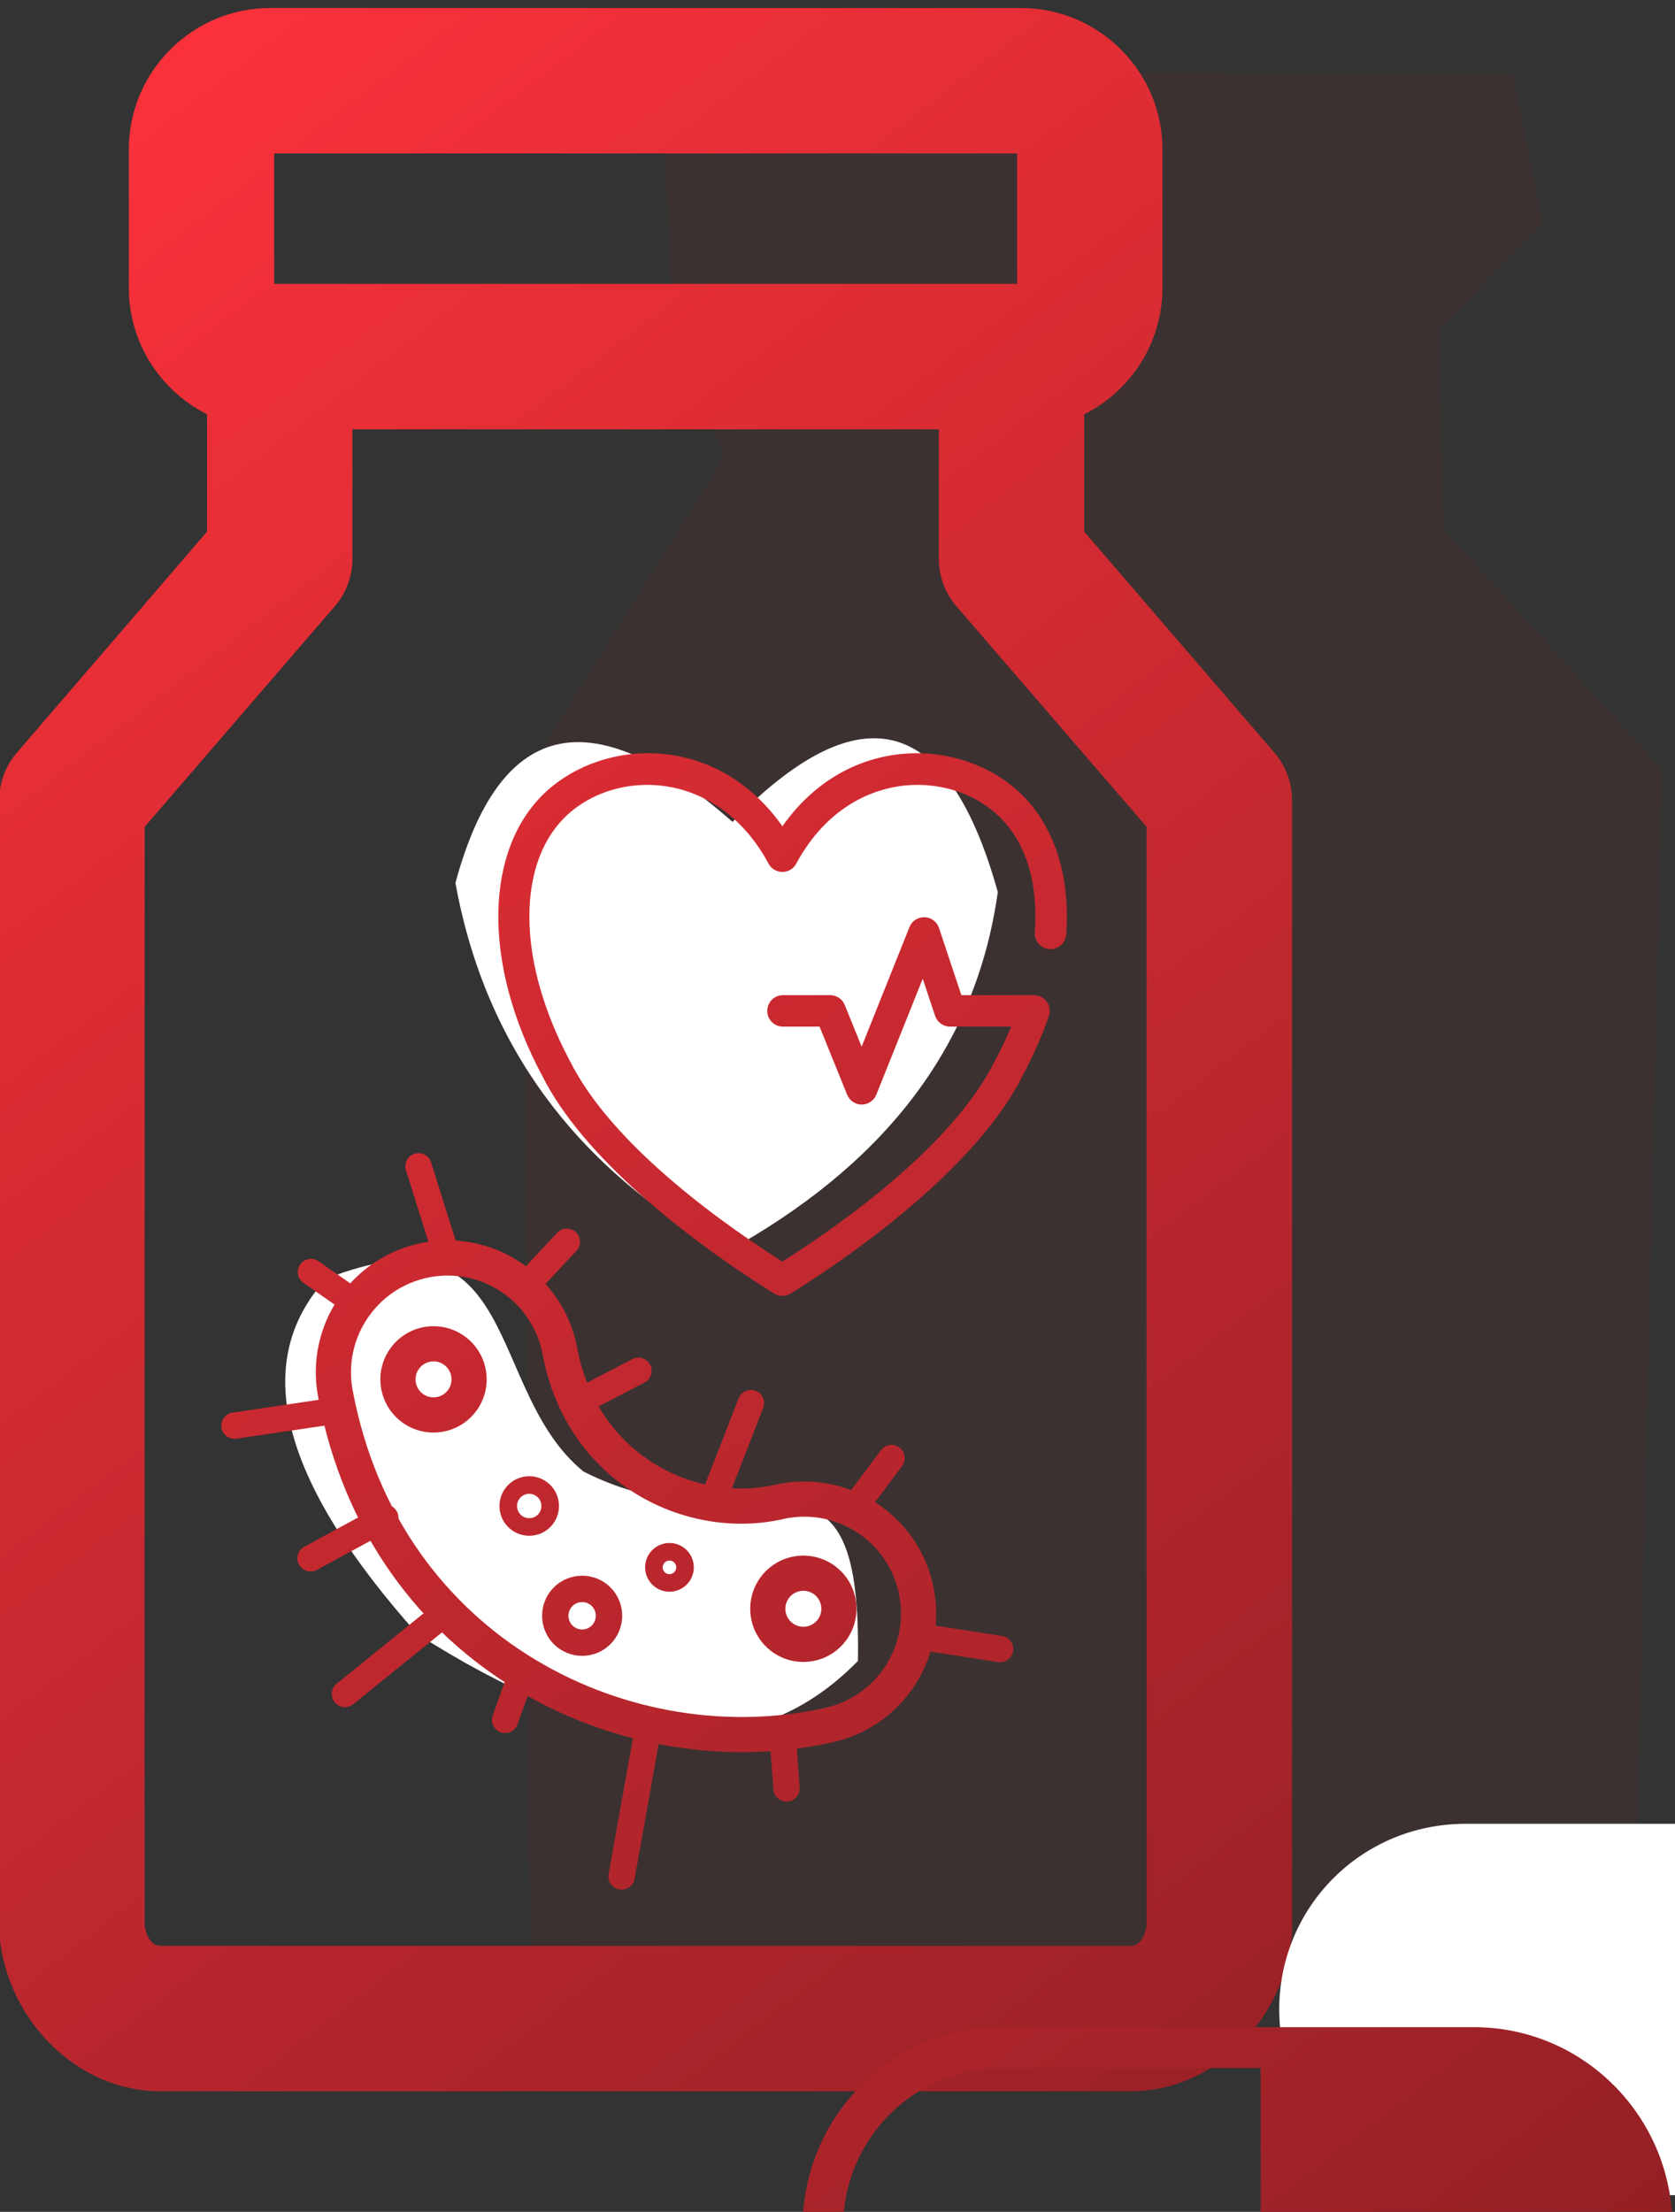 <?xml version="1.0" encoding="UTF-8" standalone="no"?>
<!DOCTYPE svg PUBLIC "-//W3C//DTD SVG 1.1//EN" "http://www.w3.org/Graphics/SVG/1.1/DTD/svg11.dtd">
<svg width="100%" height="100%" viewBox="0 0 128 169" version="1.1" xmlns="http://www.w3.org/2000/svg" xmlns:xlink="http://www.w3.org/1999/xlink" xml:space="preserve" xmlns:serif="http://www.serif.com/" style="fill-rule:evenodd;clip-rule:evenodd;stroke-linejoin:round;stroke-miterlimit:2;">
    <rect x="0" y="0" width="128" height="169" fill="#333333" stroke="none"/>
    <g transform="matrix(1,0,0,1,-26302,-1149)">
        <g transform="matrix(3.034,0,0,5.197,18709.1,942.188)">
            <g id="phase4-2" transform="matrix(1,0,0,1,-1.562,-0.14)">
                <g transform="matrix(0.33,0,0,0.192,-6166.27,-181.307)">
                    <path d="M26324.5,1157.77L26325.4,1176.22L26329.3,1187.32L26314,1211.89L26314.5,1302.25L26398.8,1301.81L26400.9,1211.23L26384.2,1192.79L26383.9,1177.54L26391.8,1169.36L26389.5,1157.98L26324.5,1157.77Z" style="fill:url(#_Linear1);"/>
                </g>
                <g id="drug4" transform="matrix(0.113,0,0,0.066,2460.38,18.37)">
                    <g transform="matrix(1.08,0,0,1.08,-2556.33,-12399.5)">
                        <path d="M2768.49,11869C2758.92,11864.2 2752.34,11854.3 2752.34,11842.9C2752.34,11842.9 2752.34,11814.4 2752.34,11814.4C2752.34,11798.3 2765.43,11785.2 2781.56,11785.2L2936.44,11785.2C2952.57,11785.2 2965.67,11798.3 2965.67,11814.4C2965.67,11814.4 2965.67,11842.9 2965.67,11842.9C2965.67,11854.3 2959.09,11864.2 2949.52,11869L2949.52,11893.2L2988.77,11938.8C2991.12,11941.5 2992.41,11945 2992.41,11948.6L2992.41,12181.6C2992.41,12182 2992.38,12182.5 2992.34,12183C2990.68,12200.2 2976.4,12214.9 2959.09,12214.9L2758.92,12214.9C2741.61,12214.9 2727.32,12200.2 2725.67,12183C2725.62,12182.5 2725.6,12182 2725.6,12181.6L2725.6,11948.6C2725.6,11945 2726.89,11941.5 2729.24,11938.8L2768.49,11893.2L2768.49,11869ZM2919.52,11872.1L2798.49,11872.1L2798.49,11898.8C2798.49,11902.4 2797.2,11905.9 2794.85,11908.6L2755.6,11954.1L2755.6,12180.6C2755.89,12182.7 2756.89,12184.9 2758.92,12184.9C2758.92,12184.9 2959.09,12184.9 2959.09,12184.9C2961.12,12184.9 2962.11,12182.7 2962.41,12180.6L2962.41,11954.1L2923.15,11908.6C2920.81,11905.9 2919.52,11902.4 2919.52,11898.8L2919.52,11872.1ZM2782.34,11842.1L2935.67,11842.1L2935.67,11815.2L2782.34,11815.2L2782.34,11842.1Z" style="fill:url(#_Linear2);"/>
                    </g>
                    <g transform="matrix(2.913,0,0,2.913,-76243.5,-3021.03)">
                        <path d="M26331.5,1247.04C26325.4,1253.75 26328.5,1263.02 26338.5,1274.22C26351.8,1282.67 26363.5,1285.17 26372.2,1276.26C26372.5,1256.9 26364.2,1268.38 26351.2,1261.78C26343.6,1255.59 26346.6,1241.11 26331.5,1247.04Z" style="fill:white;"/>
                    </g>
                    <g id="bacteria1" transform="matrix(-0.258,0.255,-0.255,-0.258,741.901,691.44)">
                        <g transform="matrix(1.08,0,0,1.08,0,0)">
                            <path d="M268.847,387.576C308.627,412.307 328.783,470.942 294.246,522.039C271.066,556.333 280.089,602.995 314.384,626.175C348.679,649.355 395.341,640.332 418.521,606.037C507.603,474.241 450.649,323.976 348.043,260.187C312.889,238.332 266.605,249.129 244.75,284.283C222.895,319.437 233.693,365.721 268.847,387.576ZM279.406,370.591C253.627,354.564 245.709,320.622 261.735,294.843C277.762,269.063 311.704,261.145 337.483,277.172C431.712,335.753 483.76,473.802 401.951,594.837C384.952,619.987 350.733,626.604 325.584,609.605C300.434,592.607 293.817,558.388 310.816,533.238C352.624,471.383 327.562,400.529 279.406,370.591Z" style="fill:url(#_Linear3);"/>
                        </g>
                        <g transform="matrix(1.08,0,0,1.08,2.957,-9.102)">
                            <path d="M304.226,304.329C287.539,304.329 273.991,317.876 273.991,334.563C273.991,351.25 287.539,364.798 304.226,364.798C320.913,364.798 334.461,351.25 334.461,334.563C334.461,317.876 320.913,304.329 304.226,304.329ZM304.226,324.329C309.874,324.329 314.461,328.915 314.461,334.563C314.461,340.212 309.874,344.798 304.226,344.798C298.577,344.798 293.991,340.212 293.991,334.563C293.991,328.915 298.577,324.329 304.226,324.329Z" style="fill:url(#_Linear4);"/>
                        </g>
                        <g transform="matrix(0.816,0,0,0.816,182.973,171.721)">
                            <path d="M304.226,304.405C287.581,304.405 274.067,317.918 274.067,334.563C274.067,351.208 287.581,364.722 304.226,364.722C320.871,364.722 334.384,351.208 334.384,334.563C334.384,317.918 320.871,304.405 304.226,304.405ZM304.226,324.252C309.916,324.252 314.537,328.873 314.537,334.563C314.537,340.254 309.916,344.874 304.226,344.874C298.535,344.874 293.915,340.254 293.915,334.563C293.915,328.873 298.535,324.252 304.226,324.252Z" style="fill:url(#_Linear5);"/>
                        </g>
                        <g transform="matrix(1.08,0,0,1.08,65.561,250.835)">
                            <path d="M304.226,304.329C287.539,304.329 273.991,317.876 273.991,334.563C273.991,351.25 287.539,364.798 304.226,364.798C320.913,364.798 334.461,351.25 334.461,334.563C334.461,317.876 320.913,304.329 304.226,304.329ZM304.226,324.329C309.874,324.329 314.461,328.915 314.461,334.563C314.461,340.212 309.874,344.798 304.226,344.798C298.577,344.798 293.991,340.212 293.991,334.563C293.991,328.915 298.577,324.329 304.226,324.329Z" style="fill:url(#_Linear6);"/>
                        </g>
                        <g transform="matrix(0.637,0,0,0.637,213.167,302.406)">
                            <path d="M304.226,305.854C288.381,305.854 275.516,318.718 275.516,334.563C275.516,350.409 288.381,363.273 304.226,363.273C320.071,363.273 332.935,350.409 332.935,334.563C332.935,318.718 320.071,305.854 304.226,305.854ZM304.226,322.803C310.716,322.803 315.986,328.073 315.986,334.563C315.986,341.054 310.716,346.324 304.226,346.324C297.735,346.324 292.465,341.054 292.465,334.563C292.465,328.073 297.735,322.803 304.226,322.803Z" style="fill:url(#_Linear7);"/>
                        </g>
                        <g transform="matrix(0.473,0,0,0.473,228.259,269.906)">
                            <path d="M304.226,302.921C286.762,302.921 272.583,317.1 272.583,334.563C272.583,352.027 286.762,366.206 304.226,366.206C321.69,366.206 335.868,352.027 335.868,334.563C335.868,317.1 321.69,302.921 304.226,302.921ZM304.226,325.736C309.098,325.736 313.053,329.691 313.053,334.563C313.053,339.435 309.098,343.391 304.226,343.391C299.354,343.391 295.398,339.435 295.398,334.563C295.398,329.691 299.354,325.736 304.226,325.736Z" style="fill:url(#_Linear8);"/>
                        </g>
                        <g transform="matrix(1.08,0,0,1.08,0,0)">
                            <path d="M278.182,265.482L249.474,226.713C247.011,223.387 242.31,222.686 238.983,225.149C235.657,227.612 234.956,232.313 237.419,235.64L266.127,274.409C268.59,277.735 273.291,278.436 276.617,275.973C279.944,273.51 280.645,268.809 278.182,265.482Z" style="fill:url(#_Linear9);"/>
                        </g>
                        <g transform="matrix(1.08,0,0,1.08,0,0)">
                            <path d="M370.638,289.316L391.28,265.099C393.966,261.948 393.588,257.211 390.438,254.526C387.288,251.84 382.55,252.218 379.865,255.368L359.222,279.586C356.537,282.736 356.915,287.474 360.065,290.159C363.215,292.844 367.953,292.466 370.638,289.316Z" style="fill:url(#_Linear10);"/>
                        </g>
                        <g transform="matrix(1.08,0,0,1.08,0,0)">
                            <path d="M246.362,338.952L209.954,344.383C205.86,344.994 203.032,348.813 203.643,352.907C204.253,357.001 208.073,359.829 212.167,359.219L248.575,353.788C252.669,353.178 255.497,349.358 254.887,345.264C254.276,341.17 250.456,338.342 246.362,338.952Z" style="fill:url(#_Linear11);"/>
                        </g>
                        <g transform="matrix(1.08,0,0,1.08,0,0)">
                            <path d="M298.994,398.431L242.924,423.427C239.144,425.112 237.443,429.55 239.128,433.331C240.814,437.111 245.251,438.812 249.032,437.127L305.101,412.131C308.882,410.446 310.583,406.008 308.897,402.227C307.212,398.447 302.774,396.745 298.994,398.431Z" style="fill:url(#_Linear12);"/>
                        </g>
                        <g transform="matrix(1.08,0,0,1.08,0,0)">
                            <path d="M318.59,492.834L280.84,481.167C276.885,479.945 272.682,482.164 271.46,486.118C270.237,490.073 272.456,494.276 276.411,495.499L314.16,507.166C318.115,508.388 322.318,506.169 323.541,502.215C324.763,498.26 322.544,494.057 318.59,492.834Z" style="fill:url(#_Linear13);"/>
                        </g>
                        <g transform="matrix(1.08,0,0,1.08,0,0)">
                            <path d="M291.206,560.264L255.715,561.65C251.578,561.812 248.352,565.301 248.513,569.437C248.675,573.573 252.164,576.8 256.3,576.639L291.791,575.253C295.927,575.091 299.154,571.602 298.993,567.466C298.831,563.33 295.342,560.103 291.206,560.264Z" style="fill:url(#_Linear14);"/>
                        </g>
                        <g transform="matrix(1.08,0,0,1.08,0,0)">
                            <path d="M304.151,606.979L279.172,655.55C277.279,659.231 278.73,663.757 282.412,665.65C286.093,667.543 290.618,666.091 292.511,662.41L317.491,613.839C319.384,610.158 317.932,605.633 314.251,603.74C310.57,601.846 306.044,603.298 304.151,606.979Z" style="fill:url(#_Linear15);"/>
                        </g>
                        <g transform="matrix(1.08,0,0,1.08,0,0)">
                            <path d="M358.529,629.688L364.246,660.601C364.999,664.671 368.914,667.364 372.985,666.612C377.055,665.859 379.748,661.943 378.996,657.873L373.279,626.961C372.526,622.89 368.611,620.197 364.54,620.95C360.47,621.702 357.776,625.618 358.529,629.688Z" style="fill:url(#_Linear16);"/>
                        </g>
                        <g transform="matrix(1.08,0,0,1.08,0,0)">
                            <path d="M411.129,598.298L459.515,633.746C462.854,636.192 467.551,635.467 469.997,632.128C472.444,628.789 471.719,624.092 468.38,621.646L419.994,586.198C416.654,583.752 411.957,584.477 409.511,587.816C407.065,591.155 407.79,595.852 411.129,598.298Z" style="fill:url(#_Linear17);"/>
                        </g>
                        <g transform="matrix(1.08,0,0,1.08,0,0)">
                            <path d="M437.669,537.377L484.114,550.819C488.09,551.97 492.252,549.676 493.403,545.7C494.554,541.724 492.26,537.561 488.284,536.411L441.839,522.969C437.863,521.818 433.701,524.112 432.55,528.088C431.399,532.064 433.693,536.226 437.669,537.377Z" style="fill:url(#_Linear18);"/>
                        </g>
                        <g transform="matrix(1.08,0,0,1.08,0,0)">
                            <path d="M451.899,475.117L525.788,482.496C529.907,482.908 533.585,479.898 533.996,475.779C534.407,471.66 531.397,467.982 527.278,467.571L453.39,460.191C449.271,459.78 445.593,462.79 445.182,466.909C444.77,471.027 447.78,474.705 451.899,475.117Z" style="fill:url(#_Linear19);"/>
                        </g>
                        <g transform="matrix(1.08,0,0,1.08,0,0)">
                            <path d="M449.392,419.667L475.292,407.245C479.025,405.454 480.602,400.971 478.812,397.239C477.022,393.506 472.538,391.93 468.806,393.72L442.906,406.142C439.173,407.932 437.596,412.415 439.386,416.147C441.177,419.88 445.66,421.457 449.392,419.667Z" style="fill:url(#_Linear20);"/>
                        </g>
                        <g transform="matrix(1.08,0,0,1.08,0,0)">
                            <path d="M419.884,347.45L491.815,296.715C495.198,294.329 496.007,289.645 493.621,286.263C491.236,282.88 486.552,282.071 483.17,284.457L411.238,335.192C407.856,337.578 407.047,342.261 409.432,345.644C411.818,349.027 416.502,349.836 419.884,347.45Z" style="fill:url(#_Linear21);"/>
                        </g>
                    </g>
                    <g transform="matrix(2.913,0,0,2.913,-76243.5,-3021.03)">
                        <path d="M26362.6,1212.1C26371.9,1202.59 26378.9,1203.14 26382.9,1217.46C26381.2,1229.67 26373.8,1238.55 26362.1,1245C26350.8,1238.64 26343.7,1229.4 26341.4,1216.77C26344.7,1204.58 26351.5,1202.34 26362.6,1212.1Z" style="fill:white;"/>
                    </g>
                    <g id="heart_rate" transform="matrix(0.205,0,0,0.205,459.378,-3264.4)">
                        <path d="M500,18415.6C571.589,18313.9 694.328,18319.5 757.72,18378.7C795.631,18414.2 813.149,18469.2 808.555,18533.2C807.88,18542.7 799.691,18549.7 790.279,18549.1C780.868,18548.4 773.775,18540.2 774.45,18530.8C778.214,18478.3 765.428,18432.8 734.37,18403.7C679.442,18352.4 569.985,18354.1 515.057,18456.2C512.077,18461.8 506.293,18465.2 500,18465.2C493.707,18465.2 487.923,18461.8 484.943,18456.2C430.015,18354.1 320.558,18352.4 265.63,18403.7C243.786,18424.1 230.988,18452.9 226.62,18486.4C219.624,18540 234.053,18605.3 269.03,18670.7L269.251,18671.1C309.727,18752.2 412.16,18832.8 500,18888.6C587.84,18832.8 690.273,18752.2 730.749,18671.1L730.97,18670.7C737.657,18658.2 743.589,18645.7 748.763,18633.3L682.259,18633.3C674.898,18633.3 668.363,18628.5 666.038,18621.6L652.592,18581.2L602.128,18707.2C599.535,18713.7 593.268,18717.9 586.292,18718C579.316,18718 573.031,18713.7 570.411,18707.3L540.413,18633.3L500.631,18633.3C491.196,18633.3 483.535,18625.6 483.535,18616.2C483.535,18606.7 491.196,18599.1 500.631,18599.1L551.932,18599.1C558.894,18599.1 565.162,18603.3 567.776,18609.7L586.159,18655.1L638.199,18525.1C640.866,18518.4 647.408,18514.2 654.579,18514.4C661.751,18514.6 668.027,18519.3 670.292,18526.1L694.588,18599.1L773.566,18599.1C779.095,18599.1 784.282,18601.7 787.49,18606.2C790.698,18610.7 791.531,18616.5 789.725,18621.7C782.332,18643.1 772.825,18664.9 761.193,18686.7C716.85,18775.2 603.743,18864.2 509.042,18923.3C503.508,18926.7 496.492,18926.7 490.958,18923.3C396.248,18864.2 283.128,18775.2 238.794,18686.6C172.97,18563.5 176.394,18440.3 242.28,18378.7C305.672,18319.5 428.411,18313.9 500,18415.6Z" style="fill:url(#_Linear22);"/>
                    </g>
                </g>
                <g transform="matrix(0.335,0,0,0.166,-6300.11,-146.502)">
                    <path d="M26439.6,1301.08C26439.6,1292 26433.3,1284.64 26425.6,1284.64L26391.6,1284.64C26383.8,1284.64 26377.6,1292 26377.6,1301.08C26377.6,1310.16 26383.8,1317.53 26391.6,1317.53L26425.6,1317.53C26433.3,1317.53 26439.6,1310.16 26439.6,1301.08Z" style="fill:white;"/>
                </g>
                <g id="pill3" transform="matrix(0.034,0,0,0.02,2434.61,-244.824)">
                    <path d="M3284.72,15875.1C3284.72,15794 3218.84,15728.1 3137.68,15728.1L2787.38,15728.1C2706.22,15728.1 2640.33,15794 2640.33,15875.1C2640.33,15956.3 2706.22,16022.2 2787.38,16022.2C2787.38,16022.2 3137.68,16022.2 3137.68,16022.2C3218.84,16022.2 3284.72,15956.3 3284.72,15875.1ZM2979.6,15758.1L2787.38,15758.1C2722.78,15758.1 2670.33,15810.5 2670.33,15875.1C2670.33,15939.7 2722.78,15992.2 2787.38,15992.2L2979.6,15992.2L2979.6,15758.1Z" style="fill:url(#_Linear23);"/>
                </g>
            </g>
        </g>
    </g>
    <defs>
        <linearGradient id="_Linear1" x1="0" y1="0" x2="1" y2="0" gradientUnits="userSpaceOnUse" gradientTransform="matrix(74.218,-144.271,144.271,74.218,26314.5,1302.25)"><stop offset="0" style="stop-color:rgb(141,31,36);stop-opacity:0.1"/><stop offset="1" style="stop-color:rgb(141,31,36);stop-opacity:0.1"/></linearGradient>
        <linearGradient id="_Linear2" x1="0" y1="0" x2="1" y2="0" gradientUnits="userSpaceOnUse" gradientTransform="matrix(337.345,450.232,-450.232,337.345,2725.6,11785.2)"><stop offset="0" style="stop-color:rgb(255,50,59);stop-opacity:1"/><stop offset="1" style="stop-color:rgb(141,31,36);stop-opacity:1"/></linearGradient>
        <linearGradient id="_Linear3" x1="0" y1="0" x2="1" y2="0" gradientUnits="userSpaceOnUse" gradientTransform="matrix(210.479,-1537.42,1537.42,210.479,-6.781,1295.71)"><stop offset="0" style="stop-color:rgb(255,50,59);stop-opacity:1"/><stop offset="1" style="stop-color:rgb(141,31,36);stop-opacity:1"/></linearGradient>
        <linearGradient id="_Linear4" x1="0" y1="0" x2="1" y2="0" gradientUnits="userSpaceOnUse" gradientTransform="matrix(210.479,-1537.42,1537.42,210.479,-9.519,1304.14)"><stop offset="0" style="stop-color:rgb(255,50,59);stop-opacity:1"/><stop offset="1" style="stop-color:rgb(141,31,36);stop-opacity:1"/></linearGradient>
        <linearGradient id="_Linear5" x1="0" y1="0" x2="1" y2="0" gradientUnits="userSpaceOnUse" gradientTransform="matrix(278.503,-2034.3,2034.3,278.503,-233.146,1504.08)"><stop offset="0" style="stop-color:rgb(255,50,59);stop-opacity:1"/><stop offset="1" style="stop-color:rgb(141,31,36);stop-opacity:1"/></linearGradient>
        <linearGradient id="_Linear6" x1="0" y1="0" x2="1" y2="0" gradientUnits="userSpaceOnUse" gradientTransform="matrix(210.479,-1537.42,1537.42,210.479,-67.486,1063.45)"><stop offset="0" style="stop-color:rgb(255,50,59);stop-opacity:1"/><stop offset="1" style="stop-color:rgb(141,31,36);stop-opacity:1"/></linearGradient>
        <linearGradient id="_Linear7" x1="0" y1="0" x2="1" y2="0" gradientUnits="userSpaceOnUse" gradientTransform="matrix(356.746,-2605.82,2605.82,356.746,-346.032,1721.54)"><stop offset="0" style="stop-color:rgb(255,50,59);stop-opacity:1"/><stop offset="1" style="stop-color:rgb(141,31,36);stop-opacity:1"/></linearGradient>
        <linearGradient id="_Linear8" x1="0" y1="0" x2="1" y2="0" gradientUnits="userSpaceOnUse" gradientTransform="matrix(480.208,-3507.64,3507.64,480.208,-497.669,2385.98)"><stop offset="0" style="stop-color:rgb(255,50,59);stop-opacity:1"/><stop offset="1" style="stop-color:rgb(141,31,36);stop-opacity:1"/></linearGradient>
        <linearGradient id="_Linear9" x1="0" y1="0" x2="1" y2="0" gradientUnits="userSpaceOnUse" gradientTransform="matrix(210.479,-1537.42,1537.42,210.479,-6.781,1295.71)"><stop offset="0" style="stop-color:rgb(255,50,59);stop-opacity:1"/><stop offset="1" style="stop-color:rgb(141,31,36);stop-opacity:1"/></linearGradient>
        <linearGradient id="_Linear10" x1="0" y1="0" x2="1" y2="0" gradientUnits="userSpaceOnUse" gradientTransform="matrix(210.479,-1537.42,1537.42,210.479,-6.781,1295.71)"><stop offset="0" style="stop-color:rgb(255,50,59);stop-opacity:1"/><stop offset="1" style="stop-color:rgb(141,31,36);stop-opacity:1"/></linearGradient>
        <linearGradient id="_Linear11" x1="0" y1="0" x2="1" y2="0" gradientUnits="userSpaceOnUse" gradientTransform="matrix(210.479,-1537.42,1537.42,210.479,-6.781,1295.71)"><stop offset="0" style="stop-color:rgb(255,50,59);stop-opacity:1"/><stop offset="1" style="stop-color:rgb(141,31,36);stop-opacity:1"/></linearGradient>
        <linearGradient id="_Linear12" x1="0" y1="0" x2="1" y2="0" gradientUnits="userSpaceOnUse" gradientTransform="matrix(210.479,-1537.42,1537.42,210.479,-6.781,1295.71)"><stop offset="0" style="stop-color:rgb(255,50,59);stop-opacity:1"/><stop offset="1" style="stop-color:rgb(141,31,36);stop-opacity:1"/></linearGradient>
        <linearGradient id="_Linear13" x1="0" y1="0" x2="1" y2="0" gradientUnits="userSpaceOnUse" gradientTransform="matrix(210.479,-1537.42,1537.42,210.479,-6.781,1295.71)"><stop offset="0" style="stop-color:rgb(255,50,59);stop-opacity:1"/><stop offset="1" style="stop-color:rgb(141,31,36);stop-opacity:1"/></linearGradient>
        <linearGradient id="_Linear14" x1="0" y1="0" x2="1" y2="0" gradientUnits="userSpaceOnUse" gradientTransform="matrix(210.479,-1537.42,1537.42,210.479,-6.781,1295.71)"><stop offset="0" style="stop-color:rgb(255,50,59);stop-opacity:1"/><stop offset="1" style="stop-color:rgb(141,31,36);stop-opacity:1"/></linearGradient>
        <linearGradient id="_Linear15" x1="0" y1="0" x2="1" y2="0" gradientUnits="userSpaceOnUse" gradientTransform="matrix(210.479,-1537.42,1537.42,210.479,-6.781,1295.71)"><stop offset="0" style="stop-color:rgb(255,50,59);stop-opacity:1"/><stop offset="1" style="stop-color:rgb(141,31,36);stop-opacity:1"/></linearGradient>
        <linearGradient id="_Linear16" x1="0" y1="0" x2="1" y2="0" gradientUnits="userSpaceOnUse" gradientTransform="matrix(210.479,-1537.42,1537.42,210.479,-6.781,1295.71)"><stop offset="0" style="stop-color:rgb(255,50,59);stop-opacity:1"/><stop offset="1" style="stop-color:rgb(141,31,36);stop-opacity:1"/></linearGradient>
        <linearGradient id="_Linear17" x1="0" y1="0" x2="1" y2="0" gradientUnits="userSpaceOnUse" gradientTransform="matrix(210.479,-1537.42,1537.42,210.479,-6.781,1295.71)"><stop offset="0" style="stop-color:rgb(255,50,59);stop-opacity:1"/><stop offset="1" style="stop-color:rgb(141,31,36);stop-opacity:1"/></linearGradient>
        <linearGradient id="_Linear18" x1="0" y1="0" x2="1" y2="0" gradientUnits="userSpaceOnUse" gradientTransform="matrix(210.479,-1537.42,1537.42,210.479,-6.781,1295.71)"><stop offset="0" style="stop-color:rgb(255,50,59);stop-opacity:1"/><stop offset="1" style="stop-color:rgb(141,31,36);stop-opacity:1"/></linearGradient>
        <linearGradient id="_Linear19" x1="0" y1="0" x2="1" y2="0" gradientUnits="userSpaceOnUse" gradientTransform="matrix(210.479,-1537.42,1537.42,210.479,-6.781,1295.71)"><stop offset="0" style="stop-color:rgb(255,50,59);stop-opacity:1"/><stop offset="1" style="stop-color:rgb(141,31,36);stop-opacity:1"/></linearGradient>
        <linearGradient id="_Linear20" x1="0" y1="0" x2="1" y2="0" gradientUnits="userSpaceOnUse" gradientTransform="matrix(210.479,-1537.42,1537.42,210.479,-6.781,1295.71)"><stop offset="0" style="stop-color:rgb(255,50,59);stop-opacity:1"/><stop offset="1" style="stop-color:rgb(141,31,36);stop-opacity:1"/></linearGradient>
        <linearGradient id="_Linear21" x1="0" y1="0" x2="1" y2="0" gradientUnits="userSpaceOnUse" gradientTransform="matrix(210.479,-1537.42,1537.42,210.479,-6.781,1295.71)"><stop offset="0" style="stop-color:rgb(255,50,59);stop-opacity:1"/><stop offset="1" style="stop-color:rgb(141,31,36);stop-opacity:1"/></linearGradient>
        <linearGradient id="_Linear22" x1="0" y1="0" x2="1" y2="0" gradientUnits="userSpaceOnUse" gradientTransform="matrix(1780.28,2376.03,-2376.03,1780.28,-352.123,17556.8)"><stop offset="0" style="stop-color:rgb(255,50,59);stop-opacity:1"/><stop offset="1" style="stop-color:rgb(141,31,36);stop-opacity:1"/></linearGradient>
        <linearGradient id="_Linear23" x1="0" y1="0" x2="1" y2="0" gradientUnits="userSpaceOnUse" gradientTransform="matrix(1215.74,1622.57,-1622.57,1215.74,2052.7,14393.3)"><stop offset="0" style="stop-color:rgb(255,50,59);stop-opacity:1"/><stop offset="1" style="stop-color:rgb(141,31,36);stop-opacity:1"/></linearGradient>
    </defs>
</svg>
